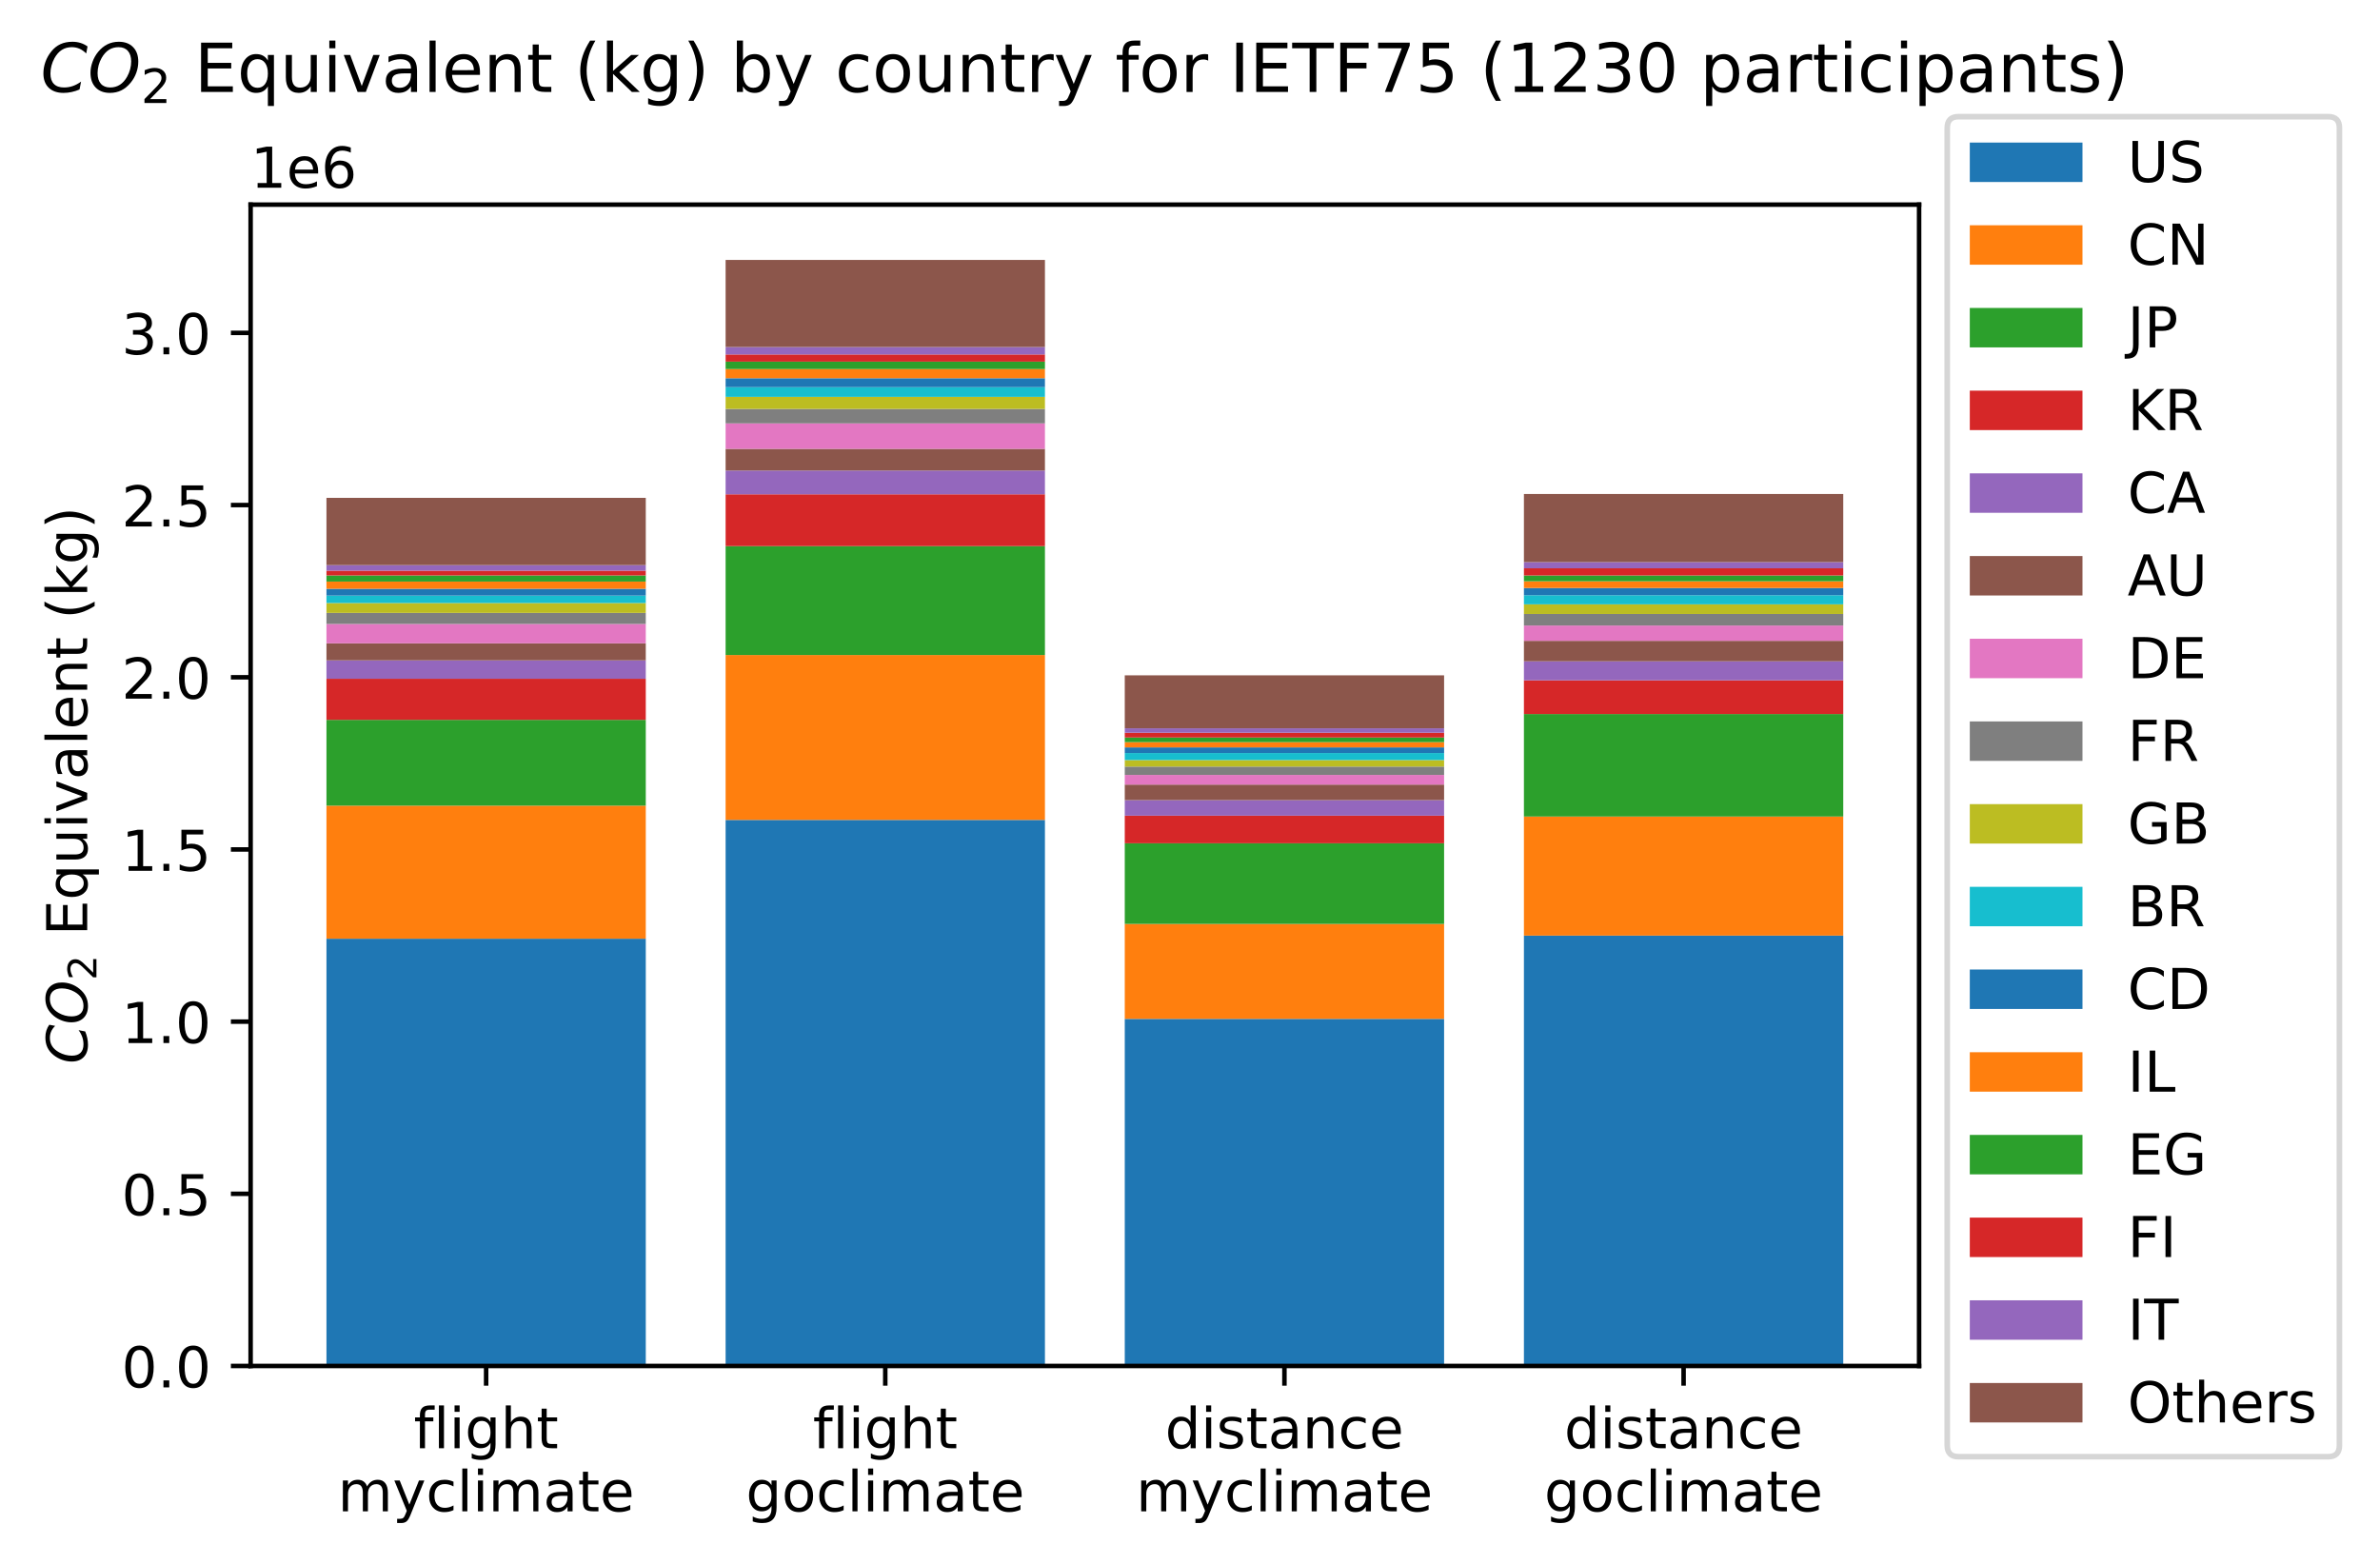 <?xml version="1.0" encoding="utf-8" standalone="no"?>
<!DOCTYPE svg PUBLIC "-//W3C//DTD SVG 1.1//EN"
  "http://www.w3.org/Graphics/SVG/1.1/DTD/svg11.dtd">
<!-- Created with matplotlib (https://matplotlib.org/) -->
<svg height="277.532pt" version="1.1" viewBox="0 0 422.403 277.532" width="422.403pt" xmlns="http://www.w3.org/2000/svg" xmlns:xlink="http://www.w3.org/1999/xlink">
 <defs>
  <style type="text/css">
*{stroke-linecap:butt;stroke-linejoin:round;}
  </style>
 </defs>
 <g id="figure_1">
  <g id="patch_1">
   <path d="M 0 277.532 
L 422.403 277.532 
L 422.403 0 
L 0 0 
z
" style="fill:#ffffff;"/>
  </g>
  <g id="axes_1">
   <g id="patch_2">
    <path d="M 44.48 242.456 
L 340.6 242.456 
L 340.6 36.32 
L 44.48 36.32 
z
" style="fill:#ffffff;"/>
   </g>
   <g id="patch_3">
    <path clip-path="url(#pd932a45e37)" d="M 57.94 242.456 
L 114.614 242.456 
L 114.614 166.613 
L 57.94 166.613 
z
" style="fill:#1f77b4;"/>
   </g>
   <g id="patch_4">
    <path clip-path="url(#pd932a45e37)" d="M 128.782 242.456 
L 185.456 242.456 
L 185.456 145.528 
L 128.782 145.528 
z
" style="fill:#1f77b4;"/>
   </g>
   <g id="patch_5">
    <path clip-path="url(#pd932a45e37)" d="M 199.624 242.456 
L 256.298 242.456 
L 256.298 180.844 
L 199.624 180.844 
z
" style="fill:#1f77b4;"/>
   </g>
   <g id="patch_6">
    <path clip-path="url(#pd932a45e37)" d="M 270.466 242.456 
L 327.14 242.456 
L 327.14 166.065 
L 270.466 166.065 
z
" style="fill:#1f77b4;"/>
   </g>
   <g id="patch_7">
    <path clip-path="url(#pd932a45e37)" d="M 57.94 166.613 
L 114.614 166.613 
L 114.614 143.002 
L 57.94 143.002 
z
" style="fill:#ff7f0e;"/>
   </g>
   <g id="patch_8">
    <path clip-path="url(#pd932a45e37)" d="M 128.782 145.528 
L 185.456 145.528 
L 185.456 116.262 
L 128.782 116.262 
z
" style="fill:#ff7f0e;"/>
   </g>
   <g id="patch_9">
    <path clip-path="url(#pd932a45e37)" d="M 199.624 180.844 
L 256.298 180.844 
L 256.298 163.994 
L 199.624 163.994 
z
" style="fill:#ff7f0e;"/>
   </g>
   <g id="patch_10">
    <path clip-path="url(#pd932a45e37)" d="M 270.466 166.065 
L 327.14 166.065 
L 327.14 144.929 
L 270.466 144.929 
z
" style="fill:#ff7f0e;"/>
   </g>
   <g id="patch_11">
    <path clip-path="url(#pd932a45e37)" d="M 57.94 143.002 
L 114.614 143.002 
L 114.614 127.769 
L 57.94 127.769 
z
" style="fill:#2ca02c;"/>
   </g>
   <g id="patch_12">
    <path clip-path="url(#pd932a45e37)" d="M 128.782 116.262 
L 185.456 116.262 
L 185.456 96.935 
L 128.782 96.935 
z
" style="fill:#2ca02c;"/>
   </g>
   <g id="patch_13">
    <path clip-path="url(#pd932a45e37)" d="M 199.624 163.994 
L 256.298 163.994 
L 256.298 149.678 
L 199.624 149.678 
z
" style="fill:#2ca02c;"/>
   </g>
   <g id="patch_14">
    <path clip-path="url(#pd932a45e37)" d="M 270.466 144.929 
L 327.14 144.929 
L 327.14 126.739 
L 270.466 126.739 
z
" style="fill:#2ca02c;"/>
   </g>
   <g id="patch_15">
    <path clip-path="url(#pd932a45e37)" d="M 57.94 127.769 
L 114.614 127.769 
L 114.614 120.478 
L 57.94 120.478 
z
" style="fill:#d62728;"/>
   </g>
   <g id="patch_16">
    <path clip-path="url(#pd932a45e37)" d="M 128.782 96.935 
L 185.456 96.935 
L 185.456 87.736 
L 128.782 87.736 
z
" style="fill:#d62728;"/>
   </g>
   <g id="patch_17">
    <path clip-path="url(#pd932a45e37)" d="M 199.624 149.678 
L 256.298 149.678 
L 256.298 144.776 
L 199.624 144.776 
z
" style="fill:#d62728;"/>
   </g>
   <g id="patch_18">
    <path clip-path="url(#pd932a45e37)" d="M 270.466 126.739 
L 327.14 126.739 
L 327.14 120.748 
L 270.466 120.748 
z
" style="fill:#d62728;"/>
   </g>
   <g id="patch_19">
    <path clip-path="url(#pd932a45e37)" d="M 57.94 120.478 
L 114.614 120.478 
L 114.614 117.209 
L 57.94 117.209 
z
" style="fill:#9467bd;"/>
   </g>
   <g id="patch_20">
    <path clip-path="url(#pd932a45e37)" d="M 128.782 87.736 
L 185.456 87.736 
L 185.456 83.519 
L 128.782 83.519 
z
" style="fill:#9467bd;"/>
   </g>
   <g id="patch_21">
    <path clip-path="url(#pd932a45e37)" d="M 199.624 144.776 
L 256.298 144.776 
L 256.298 142.02 
L 199.624 142.02 
z
" style="fill:#9467bd;"/>
   </g>
   <g id="patch_22">
    <path clip-path="url(#pd932a45e37)" d="M 270.466 120.748 
L 327.14 120.748 
L 327.14 117.375 
L 270.466 117.375 
z
" style="fill:#9467bd;"/>
   </g>
   <g id="patch_23">
    <path clip-path="url(#pd932a45e37)" d="M 57.94 117.209 
L 114.614 117.209 
L 114.614 114.185 
L 57.94 114.185 
z
" style="fill:#8c564b;"/>
   </g>
   <g id="patch_24">
    <path clip-path="url(#pd932a45e37)" d="M 128.782 83.519 
L 185.456 83.519 
L 185.456 79.668 
L 128.782 79.668 
z
" style="fill:#8c564b;"/>
   </g>
   <g id="patch_25">
    <path clip-path="url(#pd932a45e37)" d="M 199.624 142.02 
L 256.298 142.02 
L 256.298 139.263 
L 199.624 139.263 
z
" style="fill:#8c564b;"/>
   </g>
   <g id="patch_26">
    <path clip-path="url(#pd932a45e37)" d="M 270.466 117.375 
L 327.14 117.375 
L 327.14 113.744 
L 270.466 113.744 
z
" style="fill:#8c564b;"/>
   </g>
   <g id="patch_27">
    <path clip-path="url(#pd932a45e37)" d="M 57.94 114.185 
L 114.614 114.185 
L 114.614 110.75 
L 57.94 110.75 
z
" style="fill:#e377c2;"/>
   </g>
   <g id="patch_28">
    <path clip-path="url(#pd932a45e37)" d="M 128.782 79.668 
L 185.456 79.668 
L 185.456 75.145 
L 128.782 75.145 
z
" style="fill:#e377c2;"/>
   </g>
   <g id="patch_29">
    <path clip-path="url(#pd932a45e37)" d="M 199.624 139.263 
L 256.298 139.263 
L 256.298 137.546 
L 199.624 137.546 
z
" style="fill:#e377c2;"/>
   </g>
   <g id="patch_30">
    <path clip-path="url(#pd932a45e37)" d="M 270.466 113.744 
L 327.14 113.744 
L 327.14 111.03 
L 270.466 111.03 
z
" style="fill:#e377c2;"/>
   </g>
   <g id="patch_31">
    <path clip-path="url(#pd932a45e37)" d="M 57.94 110.75 
L 114.614 110.75 
L 114.614 108.786 
L 57.94 108.786 
z
" style="fill:#7f7f7f;"/>
   </g>
   <g id="patch_32">
    <path clip-path="url(#pd932a45e37)" d="M 128.782 75.145 
L 185.456 75.145 
L 185.456 72.578 
L 128.782 72.578 
z
" style="fill:#7f7f7f;"/>
   </g>
   <g id="patch_33">
    <path clip-path="url(#pd932a45e37)" d="M 199.624 137.546 
L 256.298 137.546 
L 256.298 136.065 
L 199.624 136.065 
z
" style="fill:#7f7f7f;"/>
   </g>
   <g id="patch_34">
    <path clip-path="url(#pd932a45e37)" d="M 270.466 111.03 
L 327.14 111.03 
L 327.14 108.976 
L 270.466 108.976 
z
" style="fill:#7f7f7f;"/>
   </g>
   <g id="patch_35">
    <path clip-path="url(#pd932a45e37)" d="M 57.94 108.786 
L 114.614 108.786 
L 114.614 107.034 
L 57.94 107.034 
z
" style="fill:#bcbd22;"/>
   </g>
   <g id="patch_36">
    <path clip-path="url(#pd932a45e37)" d="M 128.782 72.578 
L 185.456 72.578 
L 185.456 70.438 
L 128.782 70.438 
z
" style="fill:#bcbd22;"/>
   </g>
   <g id="patch_37">
    <path clip-path="url(#pd932a45e37)" d="M 199.624 136.065 
L 256.298 136.065 
L 256.298 134.907 
L 199.624 134.907 
z
" style="fill:#bcbd22;"/>
   </g>
   <g id="patch_38">
    <path clip-path="url(#pd932a45e37)" d="M 270.466 108.976 
L 327.14 108.976 
L 327.14 107.265 
L 270.466 107.265 
z
" style="fill:#bcbd22;"/>
   </g>
   <g id="patch_39">
    <path clip-path="url(#pd932a45e37)" d="M 57.94 107.034 
L 114.614 107.034 
L 114.614 105.71 
L 57.94 105.71 
z
" style="fill:#17becf;"/>
   </g>
   <g id="patch_40">
    <path clip-path="url(#pd932a45e37)" d="M 128.782 70.438 
L 185.456 70.438 
L 185.456 68.715 
L 128.782 68.715 
z
" style="fill:#17becf;"/>
   </g>
   <g id="patch_41">
    <path clip-path="url(#pd932a45e37)" d="M 199.624 134.907 
L 256.298 134.907 
L 256.298 133.661 
L 199.624 133.661 
z
" style="fill:#17becf;"/>
   </g>
   <g id="patch_42">
    <path clip-path="url(#pd932a45e37)" d="M 270.466 107.265 
L 327.14 107.265 
L 327.14 105.651 
L 270.466 105.651 
z
" style="fill:#17becf;"/>
   </g>
   <g id="patch_43">
    <path clip-path="url(#pd932a45e37)" d="M 57.94 105.71 
L 114.614 105.71 
L 114.614 104.507 
L 57.94 104.507 
z
" style="fill:#1f77b4;"/>
   </g>
   <g id="patch_44">
    <path clip-path="url(#pd932a45e37)" d="M 128.782 68.715 
L 185.456 68.715 
L 185.456 67.132 
L 128.782 67.132 
z
" style="fill:#1f77b4;"/>
   </g>
   <g id="patch_45">
    <path clip-path="url(#pd932a45e37)" d="M 199.624 133.661 
L 256.298 133.661 
L 256.298 132.659 
L 199.624 132.659 
z
" style="fill:#1f77b4;"/>
   </g>
   <g id="patch_46">
    <path clip-path="url(#pd932a45e37)" d="M 270.466 105.651 
L 327.14 105.651 
L 327.14 104.368 
L 270.466 104.368 
z
" style="fill:#1f77b4;"/>
   </g>
   <g id="patch_47">
    <path clip-path="url(#pd932a45e37)" d="M 57.94 104.507 
L 114.614 104.507 
L 114.614 103.222 
L 57.94 103.222 
z
" style="fill:#ff7f0e;"/>
   </g>
   <g id="patch_48">
    <path clip-path="url(#pd932a45e37)" d="M 128.782 67.132 
L 185.456 67.132 
L 185.456 65.506 
L 128.782 65.506 
z
" style="fill:#ff7f0e;"/>
   </g>
   <g id="patch_49">
    <path clip-path="url(#pd932a45e37)" d="M 199.624 132.659 
L 256.298 132.659 
L 256.298 131.726 
L 199.624 131.726 
z
" style="fill:#ff7f0e;"/>
   </g>
   <g id="patch_50">
    <path clip-path="url(#pd932a45e37)" d="M 270.466 104.368 
L 327.14 104.368 
L 327.14 103.17 
L 270.466 103.17 
z
" style="fill:#ff7f0e;"/>
   </g>
   <g id="patch_51">
    <path clip-path="url(#pd932a45e37)" d="M 57.94 103.222 
L 114.614 103.222 
L 114.614 102.14 
L 57.94 102.14 
z
" style="fill:#2ca02c;"/>
   </g>
   <g id="patch_52">
    <path clip-path="url(#pd932a45e37)" d="M 128.782 65.506 
L 185.456 65.506 
L 185.456 64.186 
L 128.782 64.186 
z
" style="fill:#2ca02c;"/>
   </g>
   <g id="patch_53">
    <path clip-path="url(#pd932a45e37)" d="M 199.624 131.726 
L 256.298 131.726 
L 256.298 130.904 
L 199.624 130.904 
z
" style="fill:#2ca02c;"/>
   </g>
   <g id="patch_54">
    <path clip-path="url(#pd932a45e37)" d="M 270.466 103.17 
L 327.14 103.17 
L 327.14 102.143 
L 270.466 102.143 
z
" style="fill:#2ca02c;"/>
   </g>
   <g id="patch_55">
    <path clip-path="url(#pd932a45e37)" d="M 57.94 102.14 
L 114.614 102.14 
L 114.614 101.292 
L 57.94 101.292 
z
" style="fill:#d62728;"/>
   </g>
   <g id="patch_56">
    <path clip-path="url(#pd932a45e37)" d="M 128.782 64.186 
L 185.456 64.186 
L 185.456 62.914 
L 128.782 62.914 
z
" style="fill:#d62728;"/>
   </g>
   <g id="patch_57">
    <path clip-path="url(#pd932a45e37)" d="M 199.624 130.904 
L 256.298 130.904 
L 256.298 130.054 
L 199.624 130.054 
z
" style="fill:#d62728;"/>
   </g>
   <g id="patch_58">
    <path clip-path="url(#pd932a45e37)" d="M 270.466 102.143 
L 327.14 102.143 
L 327.14 100.871 
L 270.466 100.871 
z
" style="fill:#d62728;"/>
   </g>
   <g id="patch_59">
    <path clip-path="url(#pd932a45e37)" d="M 57.94 101.292 
L 114.614 101.292 
L 114.614 100.302 
L 57.94 100.302 
z
" style="fill:#9467bd;"/>
   </g>
   <g id="patch_60">
    <path clip-path="url(#pd932a45e37)" d="M 128.782 62.914 
L 185.456 62.914 
L 185.456 61.594 
L 128.782 61.594 
z
" style="fill:#9467bd;"/>
   </g>
   <g id="patch_61">
    <path clip-path="url(#pd932a45e37)" d="M 199.624 130.054 
L 256.298 130.054 
L 256.298 129.267 
L 199.624 129.267 
z
" style="fill:#9467bd;"/>
   </g>
   <g id="patch_62">
    <path clip-path="url(#pd932a45e37)" d="M 270.466 100.871 
L 327.14 100.871 
L 327.14 99.771 
L 270.466 99.771 
z
" style="fill:#9467bd;"/>
   </g>
   <g id="patch_63">
    <path clip-path="url(#pd932a45e37)" d="M 57.94 100.302 
L 114.614 100.302 
L 114.614 88.368 
L 57.94 88.368 
z
" style="fill:#8c564b;"/>
   </g>
   <g id="patch_64">
    <path clip-path="url(#pd932a45e37)" d="M 128.782 61.594 
L 185.456 61.594 
L 185.456 46.136 
L 128.782 46.136 
z
" style="fill:#8c564b;"/>
   </g>
   <g id="patch_65">
    <path clip-path="url(#pd932a45e37)" d="M 199.624 129.267 
L 256.298 129.267 
L 256.298 119.869 
L 199.624 119.869 
z
" style="fill:#8c564b;"/>
   </g>
   <g id="patch_66">
    <path clip-path="url(#pd932a45e37)" d="M 270.466 99.771 
L 327.14 99.771 
L 327.14 87.681 
L 270.466 87.681 
z
" style="fill:#8c564b;"/>
   </g>
   <g id="matplotlib.axis_1">
    <g id="xtick_1">
     <g id="line2d_1">
      <defs>
       <path d="M 0 0 
L 0 3.5 
" id="m29175356f5" style="stroke:#000000;stroke-width:0.8;"/>
      </defs>
      <g>
       <use style="stroke:#000000;stroke-width:0.8;" x="86.277" xlink:href="#m29175356f5" y="242.456"/>
      </g>
     </g>
     <g id="text_1">
      <!-- flight -->
      <defs>
       <path d="M 37.109 75.984 
L 37.109 68.5 
L 28.516 68.5 
Q 23.688 68.5 21.797 66.547 
Q 19.922 64.594 19.922 59.516 
L 19.922 54.688 
L 34.719 54.688 
L 34.719 47.703 
L 19.922 47.703 
L 19.922 0 
L 10.891 0 
L 10.891 47.703 
L 2.297 47.703 
L 2.297 54.688 
L 10.891 54.688 
L 10.891 58.5 
Q 10.891 67.625 15.141 71.797 
Q 19.391 75.984 28.609 75.984 
z
" id="DejaVuSans-102"/>
       <path d="M 9.422 75.984 
L 18.406 75.984 
L 18.406 0 
L 9.422 0 
z
" id="DejaVuSans-108"/>
       <path d="M 9.422 54.688 
L 18.406 54.688 
L 18.406 0 
L 9.422 0 
z
M 9.422 75.984 
L 18.406 75.984 
L 18.406 64.594 
L 9.422 64.594 
z
" id="DejaVuSans-105"/>
       <path d="M 45.406 27.984 
Q 45.406 37.75 41.375 43.109 
Q 37.359 48.484 30.078 48.484 
Q 22.859 48.484 18.828 43.109 
Q 14.797 37.75 14.797 27.984 
Q 14.797 18.266 18.828 12.891 
Q 22.859 7.516 30.078 7.516 
Q 37.359 7.516 41.375 12.891 
Q 45.406 18.266 45.406 27.984 
z
M 54.391 6.781 
Q 54.391 -7.172 48.188 -13.984 
Q 42 -20.797 29.203 -20.797 
Q 24.469 -20.797 20.266 -20.094 
Q 16.062 -19.391 12.109 -17.922 
L 12.109 -9.188 
Q 16.062 -11.328 19.922 -12.344 
Q 23.781 -13.375 27.781 -13.375 
Q 36.625 -13.375 41.016 -8.766 
Q 45.406 -4.156 45.406 5.172 
L 45.406 9.625 
Q 42.625 4.781 38.281 2.391 
Q 33.938 0 27.875 0 
Q 17.828 0 11.672 7.656 
Q 5.516 15.328 5.516 27.984 
Q 5.516 40.672 11.672 48.328 
Q 17.828 56 27.875 56 
Q 33.938 56 38.281 53.609 
Q 42.625 51.219 45.406 46.391 
L 45.406 54.688 
L 54.391 54.688 
z
" id="DejaVuSans-103"/>
       <path d="M 54.891 33.016 
L 54.891 0 
L 45.906 0 
L 45.906 32.719 
Q 45.906 40.484 42.875 44.328 
Q 39.844 48.188 33.797 48.188 
Q 26.516 48.188 22.312 43.547 
Q 18.109 38.922 18.109 30.906 
L 18.109 0 
L 9.078 0 
L 9.078 75.984 
L 18.109 75.984 
L 18.109 46.188 
Q 21.344 51.125 25.703 53.562 
Q 30.078 56 35.797 56 
Q 45.219 56 50.047 50.172 
Q 54.891 44.344 54.891 33.016 
z
" id="DejaVuSans-104"/>
       <path d="M 18.312 70.219 
L 18.312 54.688 
L 36.812 54.688 
L 36.812 47.703 
L 18.312 47.703 
L 18.312 18.016 
Q 18.312 11.328 20.141 9.422 
Q 21.969 7.516 27.594 7.516 
L 36.812 7.516 
L 36.812 0 
L 27.594 0 
Q 17.188 0 13.234 3.875 
Q 9.281 7.766 9.281 18.016 
L 9.281 47.703 
L 2.688 47.703 
L 2.688 54.688 
L 9.281 54.688 
L 9.281 70.219 
z
" id="DejaVuSans-116"/>
      </defs>
      <g transform="translate(73.435 257.054)scale(0.1 -0.1)">
       <use xlink:href="#DejaVuSans-102"/>
       <use x="35.205" xlink:href="#DejaVuSans-108"/>
       <use x="62.988" xlink:href="#DejaVuSans-105"/>
       <use x="90.771" xlink:href="#DejaVuSans-103"/>
       <use x="154.248" xlink:href="#DejaVuSans-104"/>
       <use x="217.627" xlink:href="#DejaVuSans-116"/>
      </g>
      <!-- myclimate -->
      <defs>
       <path d="M 52 44.188 
Q 55.375 50.25 60.062 53.125 
Q 64.75 56 71.094 56 
Q 79.641 56 84.281 50.016 
Q 88.922 44.047 88.922 33.016 
L 88.922 0 
L 79.891 0 
L 79.891 32.719 
Q 79.891 40.578 77.094 44.375 
Q 74.312 48.188 68.609 48.188 
Q 61.625 48.188 57.562 43.547 
Q 53.516 38.922 53.516 30.906 
L 53.516 0 
L 44.484 0 
L 44.484 32.719 
Q 44.484 40.625 41.703 44.406 
Q 38.922 48.188 33.109 48.188 
Q 26.219 48.188 22.156 43.531 
Q 18.109 38.875 18.109 30.906 
L 18.109 0 
L 9.078 0 
L 9.078 54.688 
L 18.109 54.688 
L 18.109 46.188 
Q 21.188 51.219 25.484 53.609 
Q 29.781 56 35.688 56 
Q 41.656 56 45.828 52.969 
Q 50 49.953 52 44.188 
z
" id="DejaVuSans-109"/>
       <path d="M 32.172 -5.078 
Q 28.375 -14.844 24.75 -17.812 
Q 21.141 -20.797 15.094 -20.797 
L 7.906 -20.797 
L 7.906 -13.281 
L 13.188 -13.281 
Q 16.891 -13.281 18.938 -11.516 
Q 21 -9.766 23.484 -3.219 
L 25.094 0.875 
L 2.984 54.688 
L 12.5 54.688 
L 29.594 11.922 
L 46.688 54.688 
L 56.203 54.688 
z
" id="DejaVuSans-121"/>
       <path d="M 48.781 52.594 
L 48.781 44.188 
Q 44.969 46.297 41.141 47.344 
Q 37.312 48.391 33.406 48.391 
Q 24.656 48.391 19.812 42.844 
Q 14.984 37.312 14.984 27.297 
Q 14.984 17.281 19.812 11.734 
Q 24.656 6.203 33.406 6.203 
Q 37.312 6.203 41.141 7.25 
Q 44.969 8.297 48.781 10.406 
L 48.781 2.094 
Q 45.016 0.344 40.984 -0.531 
Q 36.969 -1.422 32.422 -1.422 
Q 20.062 -1.422 12.781 6.344 
Q 5.516 14.109 5.516 27.297 
Q 5.516 40.672 12.859 48.328 
Q 20.219 56 33.016 56 
Q 37.156 56 41.109 55.141 
Q 45.062 54.297 48.781 52.594 
z
" id="DejaVuSans-99"/>
       <path d="M 34.281 27.484 
Q 23.391 27.484 19.188 25 
Q 14.984 22.516 14.984 16.5 
Q 14.984 11.719 18.141 8.906 
Q 21.297 6.109 26.703 6.109 
Q 34.188 6.109 38.703 11.406 
Q 43.219 16.703 43.219 25.484 
L 43.219 27.484 
z
M 52.203 31.203 
L 52.203 0 
L 43.219 0 
L 43.219 8.297 
Q 40.141 3.328 35.547 0.953 
Q 30.953 -1.422 24.312 -1.422 
Q 15.922 -1.422 10.953 3.297 
Q 6 8.016 6 15.922 
Q 6 25.141 12.172 29.828 
Q 18.359 34.516 30.609 34.516 
L 43.219 34.516 
L 43.219 35.406 
Q 43.219 41.609 39.141 45 
Q 35.062 48.391 27.688 48.391 
Q 23 48.391 18.547 47.266 
Q 14.109 46.141 10.016 43.891 
L 10.016 52.203 
Q 14.938 54.109 19.578 55.047 
Q 24.219 56 28.609 56 
Q 40.484 56 46.344 49.844 
Q 52.203 43.703 52.203 31.203 
z
" id="DejaVuSans-97"/>
       <path d="M 56.203 29.594 
L 56.203 25.203 
L 14.891 25.203 
Q 15.484 15.922 20.484 11.062 
Q 25.484 6.203 34.422 6.203 
Q 39.594 6.203 44.453 7.469 
Q 49.312 8.734 54.109 11.281 
L 54.109 2.781 
Q 49.266 0.734 44.188 -0.344 
Q 39.109 -1.422 33.891 -1.422 
Q 20.797 -1.422 13.156 6.188 
Q 5.516 13.812 5.516 26.812 
Q 5.516 40.234 12.766 48.109 
Q 20.016 56 32.328 56 
Q 43.359 56 49.781 48.891 
Q 56.203 41.797 56.203 29.594 
z
M 47.219 32.234 
Q 47.125 39.594 43.094 43.984 
Q 39.062 48.391 32.422 48.391 
Q 24.906 48.391 20.391 44.141 
Q 15.875 39.891 15.188 32.172 
z
" id="DejaVuSans-101"/>
      </defs>
      <g transform="translate(59.949 268.252)scale(0.1 -0.1)">
       <use xlink:href="#DejaVuSans-109"/>
       <use x="97.412" xlink:href="#DejaVuSans-121"/>
       <use x="156.592" xlink:href="#DejaVuSans-99"/>
       <use x="211.572" xlink:href="#DejaVuSans-108"/>
       <use x="239.355" xlink:href="#DejaVuSans-105"/>
       <use x="267.139" xlink:href="#DejaVuSans-109"/>
       <use x="364.551" xlink:href="#DejaVuSans-97"/>
       <use x="425.83" xlink:href="#DejaVuSans-116"/>
       <use x="465.039" xlink:href="#DejaVuSans-101"/>
      </g>
     </g>
    </g>
    <g id="xtick_2">
     <g id="line2d_2">
      <g>
       <use style="stroke:#000000;stroke-width:0.8;" x="157.119" xlink:href="#m29175356f5" y="242.456"/>
      </g>
     </g>
     <g id="text_2">
      <!-- flight -->
      <g transform="translate(144.278 257.054)scale(0.1 -0.1)">
       <use xlink:href="#DejaVuSans-102"/>
       <use x="35.205" xlink:href="#DejaVuSans-108"/>
       <use x="62.988" xlink:href="#DejaVuSans-105"/>
       <use x="90.771" xlink:href="#DejaVuSans-103"/>
       <use x="154.248" xlink:href="#DejaVuSans-104"/>
       <use x="217.627" xlink:href="#DejaVuSans-116"/>
      </g>
      <!-- goclimate -->
      <defs>
       <path d="M 30.609 48.391 
Q 23.391 48.391 19.188 42.75 
Q 14.984 37.109 14.984 27.297 
Q 14.984 17.484 19.156 11.844 
Q 23.344 6.203 30.609 6.203 
Q 37.797 6.203 41.984 11.859 
Q 46.188 17.531 46.188 27.297 
Q 46.188 37.016 41.984 42.703 
Q 37.797 48.391 30.609 48.391 
z
M 30.609 56 
Q 42.328 56 49.016 48.375 
Q 55.719 40.766 55.719 27.297 
Q 55.719 13.875 49.016 6.219 
Q 42.328 -1.422 30.609 -1.422 
Q 18.844 -1.422 12.172 6.219 
Q 5.516 13.875 5.516 27.297 
Q 5.516 40.766 12.172 48.375 
Q 18.844 56 30.609 56 
z
" id="DejaVuSans-111"/>
      </defs>
      <g transform="translate(132.387 268.252)scale(0.1 -0.1)">
       <use xlink:href="#DejaVuSans-103"/>
       <use x="63.477" xlink:href="#DejaVuSans-111"/>
       <use x="124.658" xlink:href="#DejaVuSans-99"/>
       <use x="179.639" xlink:href="#DejaVuSans-108"/>
       <use x="207.422" xlink:href="#DejaVuSans-105"/>
       <use x="235.205" xlink:href="#DejaVuSans-109"/>
       <use x="332.617" xlink:href="#DejaVuSans-97"/>
       <use x="393.896" xlink:href="#DejaVuSans-116"/>
       <use x="433.105" xlink:href="#DejaVuSans-101"/>
      </g>
     </g>
    </g>
    <g id="xtick_3">
     <g id="line2d_3">
      <g>
       <use style="stroke:#000000;stroke-width:0.8;" x="227.961" xlink:href="#m29175356f5" y="242.456"/>
      </g>
     </g>
     <g id="text_3">
      <!-- distance -->
      <defs>
       <path d="M 45.406 46.391 
L 45.406 75.984 
L 54.391 75.984 
L 54.391 0 
L 45.406 0 
L 45.406 8.203 
Q 42.578 3.328 38.25 0.953 
Q 33.938 -1.422 27.875 -1.422 
Q 17.969 -1.422 11.734 6.484 
Q 5.516 14.406 5.516 27.297 
Q 5.516 40.188 11.734 48.094 
Q 17.969 56 27.875 56 
Q 33.938 56 38.25 53.625 
Q 42.578 51.266 45.406 46.391 
z
M 14.797 27.297 
Q 14.797 17.391 18.875 11.75 
Q 22.953 6.109 30.078 6.109 
Q 37.203 6.109 41.297 11.75 
Q 45.406 17.391 45.406 27.297 
Q 45.406 37.203 41.297 42.844 
Q 37.203 48.484 30.078 48.484 
Q 22.953 48.484 18.875 42.844 
Q 14.797 37.203 14.797 27.297 
z
" id="DejaVuSans-100"/>
       <path d="M 44.281 53.078 
L 44.281 44.578 
Q 40.484 46.531 36.375 47.5 
Q 32.281 48.484 27.875 48.484 
Q 21.188 48.484 17.844 46.438 
Q 14.5 44.391 14.5 40.281 
Q 14.5 37.156 16.891 35.375 
Q 19.281 33.594 26.516 31.984 
L 29.594 31.297 
Q 39.156 29.25 43.188 25.516 
Q 47.219 21.781 47.219 15.094 
Q 47.219 7.469 41.188 3.016 
Q 35.156 -1.422 24.609 -1.422 
Q 20.219 -1.422 15.453 -0.562 
Q 10.688 0.297 5.422 2 
L 5.422 11.281 
Q 10.406 8.688 15.234 7.391 
Q 20.062 6.109 24.812 6.109 
Q 31.156 6.109 34.562 8.281 
Q 37.984 10.453 37.984 14.406 
Q 37.984 18.062 35.516 20.016 
Q 33.062 21.969 24.703 23.781 
L 21.578 24.516 
Q 13.234 26.266 9.516 29.906 
Q 5.812 33.547 5.812 39.891 
Q 5.812 47.609 11.281 51.797 
Q 16.75 56 26.812 56 
Q 31.781 56 36.172 55.266 
Q 40.578 54.547 44.281 53.078 
z
" id="DejaVuSans-115"/>
       <path d="M 54.891 33.016 
L 54.891 0 
L 45.906 0 
L 45.906 32.719 
Q 45.906 40.484 42.875 44.328 
Q 39.844 48.188 33.797 48.188 
Q 26.516 48.188 22.312 43.547 
Q 18.109 38.922 18.109 30.906 
L 18.109 0 
L 9.078 0 
L 9.078 54.688 
L 18.109 54.688 
L 18.109 46.188 
Q 21.344 51.125 25.703 53.562 
Q 30.078 56 35.797 56 
Q 45.219 56 50.047 50.172 
Q 54.891 44.344 54.891 33.016 
z
" id="DejaVuSans-110"/>
      </defs>
      <g transform="translate(206.774 257.054)scale(0.1 -0.1)">
       <use xlink:href="#DejaVuSans-100"/>
       <use x="63.477" xlink:href="#DejaVuSans-105"/>
       <use x="91.26" xlink:href="#DejaVuSans-115"/>
       <use x="143.359" xlink:href="#DejaVuSans-116"/>
       <use x="182.568" xlink:href="#DejaVuSans-97"/>
       <use x="243.848" xlink:href="#DejaVuSans-110"/>
       <use x="307.227" xlink:href="#DejaVuSans-99"/>
       <use x="362.207" xlink:href="#DejaVuSans-101"/>
      </g>
      <!-- myclimate -->
      <g transform="translate(201.633 268.252)scale(0.1 -0.1)">
       <use xlink:href="#DejaVuSans-109"/>
       <use x="97.412" xlink:href="#DejaVuSans-121"/>
       <use x="156.592" xlink:href="#DejaVuSans-99"/>
       <use x="211.572" xlink:href="#DejaVuSans-108"/>
       <use x="239.355" xlink:href="#DejaVuSans-105"/>
       <use x="267.139" xlink:href="#DejaVuSans-109"/>
       <use x="364.551" xlink:href="#DejaVuSans-97"/>
       <use x="425.83" xlink:href="#DejaVuSans-116"/>
       <use x="465.039" xlink:href="#DejaVuSans-101"/>
      </g>
     </g>
    </g>
    <g id="xtick_4">
     <g id="line2d_4">
      <g>
       <use style="stroke:#000000;stroke-width:0.8;" x="298.803" xlink:href="#m29175356f5" y="242.456"/>
      </g>
     </g>
     <g id="text_4">
      <!-- distance -->
      <g transform="translate(277.616 257.054)scale(0.1 -0.1)">
       <use xlink:href="#DejaVuSans-100"/>
       <use x="63.477" xlink:href="#DejaVuSans-105"/>
       <use x="91.26" xlink:href="#DejaVuSans-115"/>
       <use x="143.359" xlink:href="#DejaVuSans-116"/>
       <use x="182.568" xlink:href="#DejaVuSans-97"/>
       <use x="243.848" xlink:href="#DejaVuSans-110"/>
       <use x="307.227" xlink:href="#DejaVuSans-99"/>
       <use x="362.207" xlink:href="#DejaVuSans-101"/>
      </g>
      <!-- goclimate -->
      <g transform="translate(274.071 268.252)scale(0.1 -0.1)">
       <use xlink:href="#DejaVuSans-103"/>
       <use x="63.477" xlink:href="#DejaVuSans-111"/>
       <use x="124.658" xlink:href="#DejaVuSans-99"/>
       <use x="179.639" xlink:href="#DejaVuSans-108"/>
       <use x="207.422" xlink:href="#DejaVuSans-105"/>
       <use x="235.205" xlink:href="#DejaVuSans-109"/>
       <use x="332.617" xlink:href="#DejaVuSans-97"/>
       <use x="393.896" xlink:href="#DejaVuSans-116"/>
       <use x="433.105" xlink:href="#DejaVuSans-101"/>
      </g>
     </g>
    </g>
   </g>
   <g id="matplotlib.axis_2">
    <g id="ytick_1">
     <g id="line2d_5">
      <defs>
       <path d="M 0 0 
L -3.5 0 
" id="m423a99db13" style="stroke:#000000;stroke-width:0.8;"/>
      </defs>
      <g>
       <use style="stroke:#000000;stroke-width:0.8;" x="44.48" xlink:href="#m423a99db13" y="242.456"/>
      </g>
     </g>
     <g id="text_5">
      <!-- 0.0 -->
      <defs>
       <path d="M 31.781 66.406 
Q 24.172 66.406 20.328 58.906 
Q 16.5 51.422 16.5 36.375 
Q 16.5 21.391 20.328 13.891 
Q 24.172 6.391 31.781 6.391 
Q 39.453 6.391 43.281 13.891 
Q 47.125 21.391 47.125 36.375 
Q 47.125 51.422 43.281 58.906 
Q 39.453 66.406 31.781 66.406 
z
M 31.781 74.219 
Q 44.047 74.219 50.516 64.516 
Q 56.984 54.828 56.984 36.375 
Q 56.984 17.969 50.516 8.266 
Q 44.047 -1.422 31.781 -1.422 
Q 19.531 -1.422 13.062 8.266 
Q 6.594 17.969 6.594 36.375 
Q 6.594 54.828 13.062 64.516 
Q 19.531 74.219 31.781 74.219 
z
" id="DejaVuSans-48"/>
       <path d="M 10.688 12.406 
L 21 12.406 
L 21 0 
L 10.688 0 
z
" id="DejaVuSans-46"/>
      </defs>
      <g transform="translate(21.577 246.255)scale(0.1 -0.1)">
       <use xlink:href="#DejaVuSans-48"/>
       <use x="63.623" xlink:href="#DejaVuSans-46"/>
       <use x="95.41" xlink:href="#DejaVuSans-48"/>
      </g>
     </g>
    </g>
    <g id="ytick_2">
     <g id="line2d_6">
      <g>
       <use style="stroke:#000000;stroke-width:0.8;" x="44.48" xlink:href="#m423a99db13" y="211.895"/>
      </g>
     </g>
     <g id="text_6">
      <!-- 0.5 -->
      <defs>
       <path d="M 10.797 72.906 
L 49.516 72.906 
L 49.516 64.594 
L 19.828 64.594 
L 19.828 46.734 
Q 21.969 47.469 24.109 47.828 
Q 26.266 48.188 28.422 48.188 
Q 40.625 48.188 47.75 41.5 
Q 54.891 34.812 54.891 23.391 
Q 54.891 11.625 47.562 5.094 
Q 40.234 -1.422 26.906 -1.422 
Q 22.312 -1.422 17.547 -0.641 
Q 12.797 0.141 7.719 1.703 
L 7.719 11.625 
Q 12.109 9.234 16.797 8.062 
Q 21.484 6.891 26.703 6.891 
Q 35.156 6.891 40.078 11.328 
Q 45.016 15.766 45.016 23.391 
Q 45.016 31 40.078 35.438 
Q 35.156 39.891 26.703 39.891 
Q 22.75 39.891 18.812 39.016 
Q 14.891 38.141 10.797 36.281 
z
" id="DejaVuSans-53"/>
      </defs>
      <g transform="translate(21.577 215.694)scale(0.1 -0.1)">
       <use xlink:href="#DejaVuSans-48"/>
       <use x="63.623" xlink:href="#DejaVuSans-46"/>
       <use x="95.41" xlink:href="#DejaVuSans-53"/>
      </g>
     </g>
    </g>
    <g id="ytick_3">
     <g id="line2d_7">
      <g>
       <use style="stroke:#000000;stroke-width:0.8;" x="44.48" xlink:href="#m423a99db13" y="181.333"/>
      </g>
     </g>
     <g id="text_7">
      <!-- 1.0 -->
      <defs>
       <path d="M 12.406 8.297 
L 28.516 8.297 
L 28.516 63.922 
L 10.984 60.406 
L 10.984 69.391 
L 28.422 72.906 
L 38.281 72.906 
L 38.281 8.297 
L 54.391 8.297 
L 54.391 0 
L 12.406 0 
z
" id="DejaVuSans-49"/>
      </defs>
      <g transform="translate(21.577 185.133)scale(0.1 -0.1)">
       <use xlink:href="#DejaVuSans-49"/>
       <use x="63.623" xlink:href="#DejaVuSans-46"/>
       <use x="95.41" xlink:href="#DejaVuSans-48"/>
      </g>
     </g>
    </g>
    <g id="ytick_4">
     <g id="line2d_8">
      <g>
       <use style="stroke:#000000;stroke-width:0.8;" x="44.48" xlink:href="#m423a99db13" y="150.772"/>
      </g>
     </g>
     <g id="text_8">
      <!-- 1.5 -->
      <g transform="translate(21.577 154.571)scale(0.1 -0.1)">
       <use xlink:href="#DejaVuSans-49"/>
       <use x="63.623" xlink:href="#DejaVuSans-46"/>
       <use x="95.41" xlink:href="#DejaVuSans-53"/>
      </g>
     </g>
    </g>
    <g id="ytick_5">
     <g id="line2d_9">
      <g>
       <use style="stroke:#000000;stroke-width:0.8;" x="44.48" xlink:href="#m423a99db13" y="120.211"/>
      </g>
     </g>
     <g id="text_9">
      <!-- 2.0 -->
      <defs>
       <path d="M 19.188 8.297 
L 53.609 8.297 
L 53.609 0 
L 7.328 0 
L 7.328 8.297 
Q 12.938 14.109 22.625 23.891 
Q 32.328 33.688 34.812 36.531 
Q 39.547 41.844 41.422 45.531 
Q 43.312 49.219 43.312 52.781 
Q 43.312 58.594 39.234 62.25 
Q 35.156 65.922 28.609 65.922 
Q 23.969 65.922 18.812 64.312 
Q 13.672 62.703 7.812 59.422 
L 7.812 69.391 
Q 13.766 71.781 18.938 73 
Q 24.125 74.219 28.422 74.219 
Q 39.75 74.219 46.484 68.547 
Q 53.219 62.891 53.219 53.422 
Q 53.219 48.922 51.531 44.891 
Q 49.859 40.875 45.406 35.406 
Q 44.188 33.984 37.641 27.219 
Q 31.109 20.453 19.188 8.297 
z
" id="DejaVuSans-50"/>
      </defs>
      <g transform="translate(21.577 124.01)scale(0.1 -0.1)">
       <use xlink:href="#DejaVuSans-50"/>
       <use x="63.623" xlink:href="#DejaVuSans-46"/>
       <use x="95.41" xlink:href="#DejaVuSans-48"/>
      </g>
     </g>
    </g>
    <g id="ytick_6">
     <g id="line2d_10">
      <g>
       <use style="stroke:#000000;stroke-width:0.8;" x="44.48" xlink:href="#m423a99db13" y="89.649"/>
      </g>
     </g>
     <g id="text_10">
      <!-- 2.5 -->
      <g transform="translate(21.577 93.448)scale(0.1 -0.1)">
       <use xlink:href="#DejaVuSans-50"/>
       <use x="63.623" xlink:href="#DejaVuSans-46"/>
       <use x="95.41" xlink:href="#DejaVuSans-53"/>
      </g>
     </g>
    </g>
    <g id="ytick_7">
     <g id="line2d_11">
      <g>
       <use style="stroke:#000000;stroke-width:0.8;" x="44.48" xlink:href="#m423a99db13" y="59.088"/>
      </g>
     </g>
     <g id="text_11">
      <!-- 3.0 -->
      <defs>
       <path d="M 40.578 39.312 
Q 47.656 37.797 51.625 33 
Q 55.609 28.219 55.609 21.188 
Q 55.609 10.406 48.188 4.484 
Q 40.766 -1.422 27.094 -1.422 
Q 22.516 -1.422 17.656 -0.516 
Q 12.797 0.391 7.625 2.203 
L 7.625 11.719 
Q 11.719 9.328 16.594 8.109 
Q 21.484 6.891 26.812 6.891 
Q 36.078 6.891 40.938 10.547 
Q 45.797 14.203 45.797 21.188 
Q 45.797 27.641 41.281 31.266 
Q 36.766 34.906 28.719 34.906 
L 20.219 34.906 
L 20.219 43.016 
L 29.109 43.016 
Q 36.375 43.016 40.234 45.922 
Q 44.094 48.828 44.094 54.297 
Q 44.094 59.906 40.109 62.906 
Q 36.141 65.922 28.719 65.922 
Q 24.656 65.922 20.016 65.031 
Q 15.375 64.156 9.812 62.312 
L 9.812 71.094 
Q 15.438 72.656 20.344 73.438 
Q 25.25 74.219 29.594 74.219 
Q 40.828 74.219 47.359 69.109 
Q 53.906 64.016 53.906 55.328 
Q 53.906 49.266 50.438 45.094 
Q 46.969 40.922 40.578 39.312 
z
" id="DejaVuSans-51"/>
      </defs>
      <g transform="translate(21.577 62.887)scale(0.1 -0.1)">
       <use xlink:href="#DejaVuSans-51"/>
       <use x="63.623" xlink:href="#DejaVuSans-46"/>
       <use x="95.41" xlink:href="#DejaVuSans-48"/>
      </g>
     </g>
    </g>
    <g id="text_12">
     <!-- $CO_2$ Equivalent (kg) -->
     <defs>
      <path d="M 69.484 67.281 
L 67.484 56.891 
Q 62.797 61.625 57.547 63.922 
Q 52.297 66.219 46.188 66.219 
Q 37.844 66.219 31.516 62.203 
Q 25.203 58.203 20.609 50 
Q 17.672 44.734 16.125 38.844 
Q 14.594 32.953 14.594 27 
Q 14.594 17.047 19.75 11.812 
Q 24.906 6.594 34.719 6.594 
Q 41.5 6.594 47.75 8.766 
Q 54 10.938 59.906 15.281 
L 57.625 3.609 
Q 51.812 1.125 45.875 -0.141 
Q 39.938 -1.422 33.984 -1.422 
Q 19.969 -1.422 12.078 6.188 
Q 4.203 13.812 4.203 27.391 
Q 4.203 36.078 7.203 44.469 
Q 10.203 52.875 15.828 59.812 
Q 21.781 67.188 29.422 70.703 
Q 37.062 74.219 47.219 74.219 
Q 53.469 74.219 59.062 72.484 
Q 64.656 70.75 69.484 67.281 
z
" id="DejaVuSans-Oblique-67"/>
      <path d="M 45.609 66.219 
Q 37.5 66.219 31.297 62.281 
Q 25.094 58.344 20.516 50.297 
Q 17.578 45.172 16.031 39.406 
Q 14.5 33.641 14.5 27.781 
Q 14.5 17.625 19.359 12.109 
Q 24.219 6.594 33.109 6.594 
Q 41.109 6.594 47.375 10.562 
Q 53.656 14.547 58.109 22.406 
Q 61.078 27.688 62.641 33.469 
Q 64.203 39.266 64.203 45.016 
Q 64.203 55.125 59.312 60.672 
Q 54.438 66.219 45.609 66.219 
z
M 32.812 -1.422 
Q 19.391 -1.422 11.688 6.531 
Q 4 14.5 4 28.328 
Q 4 36.234 7 44.484 
Q 10.016 52.734 15.281 59.188 
Q 21.484 66.75 29.094 70.484 
Q 36.719 74.219 45.906 74.219 
Q 59.281 74.219 66.984 66.328 
Q 74.703 58.453 74.703 44.828 
Q 74.703 36.422 71.766 28.312 
Q 68.844 20.219 63.375 13.625 
Q 57.125 6 49.578 2.281 
Q 42.047 -1.422 32.812 -1.422 
z
" id="DejaVuSans-Oblique-79"/>
      <path id="DejaVuSans-32"/>
      <path d="M 9.812 72.906 
L 55.906 72.906 
L 55.906 64.594 
L 19.672 64.594 
L 19.672 43.016 
L 54.391 43.016 
L 54.391 34.719 
L 19.672 34.719 
L 19.672 8.297 
L 56.781 8.297 
L 56.781 0 
L 9.812 0 
z
" id="DejaVuSans-69"/>
      <path d="M 14.797 27.297 
Q 14.797 17.391 18.875 11.75 
Q 22.953 6.109 30.078 6.109 
Q 37.203 6.109 41.297 11.75 
Q 45.406 17.391 45.406 27.297 
Q 45.406 37.203 41.297 42.844 
Q 37.203 48.484 30.078 48.484 
Q 22.953 48.484 18.875 42.844 
Q 14.797 37.203 14.797 27.297 
z
M 45.406 8.203 
Q 42.578 3.328 38.25 0.953 
Q 33.938 -1.422 27.875 -1.422 
Q 17.969 -1.422 11.734 6.484 
Q 5.516 14.406 5.516 27.297 
Q 5.516 40.188 11.734 48.094 
Q 17.969 56 27.875 56 
Q 33.938 56 38.25 53.625 
Q 42.578 51.266 45.406 46.391 
L 45.406 54.688 
L 54.391 54.688 
L 54.391 -20.797 
L 45.406 -20.797 
z
" id="DejaVuSans-113"/>
      <path d="M 8.5 21.578 
L 8.5 54.688 
L 17.484 54.688 
L 17.484 21.922 
Q 17.484 14.156 20.5 10.266 
Q 23.531 6.391 29.594 6.391 
Q 36.859 6.391 41.078 11.031 
Q 45.312 15.672 45.312 23.688 
L 45.312 54.688 
L 54.297 54.688 
L 54.297 0 
L 45.312 0 
L 45.312 8.406 
Q 42.047 3.422 37.719 1 
Q 33.406 -1.422 27.688 -1.422 
Q 18.266 -1.422 13.375 4.438 
Q 8.5 10.297 8.5 21.578 
z
M 31.109 56 
z
" id="DejaVuSans-117"/>
      <path d="M 2.984 54.688 
L 12.5 54.688 
L 29.594 8.797 
L 46.688 54.688 
L 56.203 54.688 
L 35.688 0 
L 23.484 0 
z
" id="DejaVuSans-118"/>
      <path d="M 31 75.875 
Q 24.469 64.656 21.281 53.656 
Q 18.109 42.672 18.109 31.391 
Q 18.109 20.125 21.312 9.062 
Q 24.516 -2 31 -13.188 
L 23.188 -13.188 
Q 15.875 -1.703 12.234 9.375 
Q 8.594 20.453 8.594 31.391 
Q 8.594 42.281 12.203 53.312 
Q 15.828 64.359 23.188 75.875 
z
" id="DejaVuSans-40"/>
      <path d="M 9.078 75.984 
L 18.109 75.984 
L 18.109 31.109 
L 44.922 54.688 
L 56.391 54.688 
L 27.391 29.109 
L 57.625 0 
L 45.906 0 
L 18.109 26.703 
L 18.109 0 
L 9.078 0 
z
" id="DejaVuSans-107"/>
      <path d="M 8.016 75.875 
L 15.828 75.875 
Q 23.141 64.359 26.781 53.312 
Q 30.422 42.281 30.422 31.391 
Q 30.422 20.453 26.781 9.375 
Q 23.141 -1.703 15.828 -13.188 
L 8.016 -13.188 
Q 14.5 -2 17.703 9.062 
Q 20.906 20.125 20.906 31.391 
Q 20.906 42.672 17.703 53.656 
Q 14.5 64.656 8.016 75.875 
z
" id="DejaVuSans-41"/>
     </defs>
     <g transform="translate(15.477 188.838)rotate(-90)scale(0.1 -0.1)">
      <use transform="translate(0 0.016)" xlink:href="#DejaVuSans-Oblique-67"/>
      <use transform="translate(69.824 0.016)" xlink:href="#DejaVuSans-Oblique-79"/>
      <use transform="translate(148.535 -16.391)scale(0.7)" xlink:href="#DejaVuSans-50"/>
      <use transform="translate(195.806 0.016)" xlink:href="#DejaVuSans-32"/>
      <use transform="translate(227.593 0.016)" xlink:href="#DejaVuSans-69"/>
      <use transform="translate(290.776 0.016)" xlink:href="#DejaVuSans-113"/>
      <use transform="translate(354.253 0.016)" xlink:href="#DejaVuSans-117"/>
      <use transform="translate(417.632 0.016)" xlink:href="#DejaVuSans-105"/>
      <use transform="translate(445.415 0.016)" xlink:href="#DejaVuSans-118"/>
      <use transform="translate(504.595 0.016)" xlink:href="#DejaVuSans-97"/>
      <use transform="translate(565.874 0.016)" xlink:href="#DejaVuSans-108"/>
      <use transform="translate(593.657 0.016)" xlink:href="#DejaVuSans-101"/>
      <use transform="translate(655.181 0.016)" xlink:href="#DejaVuSans-110"/>
      <use transform="translate(718.56 0.016)" xlink:href="#DejaVuSans-116"/>
      <use transform="translate(757.769 0.016)" xlink:href="#DejaVuSans-32"/>
      <use transform="translate(789.556 0.016)" xlink:href="#DejaVuSans-40"/>
      <use transform="translate(828.569 0.016)" xlink:href="#DejaVuSans-107"/>
      <use transform="translate(886.479 0.016)" xlink:href="#DejaVuSans-103"/>
      <use transform="translate(949.956 0.016)" xlink:href="#DejaVuSans-41"/>
     </g>
    </g>
    <g id="text_13">
     <!-- 1e6 -->
     <defs>
      <path d="M 33.016 40.375 
Q 26.375 40.375 22.484 35.828 
Q 18.609 31.297 18.609 23.391 
Q 18.609 15.531 22.484 10.953 
Q 26.375 6.391 33.016 6.391 
Q 39.656 6.391 43.531 10.953 
Q 47.406 15.531 47.406 23.391 
Q 47.406 31.297 43.531 35.828 
Q 39.656 40.375 33.016 40.375 
z
M 52.594 71.297 
L 52.594 62.312 
Q 48.875 64.062 45.094 64.984 
Q 41.312 65.922 37.594 65.922 
Q 27.828 65.922 22.672 59.328 
Q 17.531 52.734 16.797 39.406 
Q 19.672 43.656 24.016 45.922 
Q 28.375 48.188 33.594 48.188 
Q 44.578 48.188 50.953 41.516 
Q 57.328 34.859 57.328 23.391 
Q 57.328 12.156 50.688 5.359 
Q 44.047 -1.422 33.016 -1.422 
Q 20.359 -1.422 13.672 8.266 
Q 6.984 17.969 6.984 36.375 
Q 6.984 53.656 15.188 63.938 
Q 23.391 74.219 37.203 74.219 
Q 40.922 74.219 44.703 73.484 
Q 48.484 72.75 52.594 71.297 
z
" id="DejaVuSans-54"/>
     </defs>
     <g transform="translate(44.48 33.32)scale(0.1 -0.1)">
      <use xlink:href="#DejaVuSans-49"/>
      <use x="63.623" xlink:href="#DejaVuSans-101"/>
      <use x="125.146" xlink:href="#DejaVuSans-54"/>
     </g>
    </g>
   </g>
   <g id="patch_67">
    <path d="M 44.48 242.456 
L 44.48 36.32 
" style="fill:none;stroke:#000000;stroke-linecap:square;stroke-linejoin:miter;stroke-width:0.8;"/>
   </g>
   <g id="patch_68">
    <path d="M 340.6 242.456 
L 340.6 36.32 
" style="fill:none;stroke:#000000;stroke-linecap:square;stroke-linejoin:miter;stroke-width:0.8;"/>
   </g>
   <g id="patch_69">
    <path d="M 44.48 242.456 
L 340.6 242.456 
" style="fill:none;stroke:#000000;stroke-linecap:square;stroke-linejoin:miter;stroke-width:0.8;"/>
   </g>
   <g id="patch_70">
    <path d="M 44.48 36.32 
L 340.6 36.32 
" style="fill:none;stroke:#000000;stroke-linecap:square;stroke-linejoin:miter;stroke-width:0.8;"/>
   </g>
   <g id="text_14">
    <!-- $CO_2$ Equivalent (kg) by country for IETF75 (1230 participants) -->
    <defs>
     <path d="M 48.688 27.297 
Q 48.688 37.203 44.609 42.844 
Q 40.531 48.484 33.406 48.484 
Q 26.266 48.484 22.188 42.844 
Q 18.109 37.203 18.109 27.297 
Q 18.109 17.391 22.188 11.75 
Q 26.266 6.109 33.406 6.109 
Q 40.531 6.109 44.609 11.75 
Q 48.688 17.391 48.688 27.297 
z
M 18.109 46.391 
Q 20.953 51.266 25.266 53.625 
Q 29.594 56 35.594 56 
Q 45.562 56 51.781 48.094 
Q 58.016 40.188 58.016 27.297 
Q 58.016 14.406 51.781 6.484 
Q 45.562 -1.422 35.594 -1.422 
Q 29.594 -1.422 25.266 0.953 
Q 20.953 3.328 18.109 8.203 
L 18.109 0 
L 9.078 0 
L 9.078 75.984 
L 18.109 75.984 
z
" id="DejaVuSans-98"/>
     <path d="M 41.109 46.297 
Q 39.594 47.172 37.812 47.578 
Q 36.031 48 33.891 48 
Q 26.266 48 22.188 43.047 
Q 18.109 38.094 18.109 28.812 
L 18.109 0 
L 9.078 0 
L 9.078 54.688 
L 18.109 54.688 
L 18.109 46.188 
Q 20.953 51.172 25.484 53.578 
Q 30.031 56 36.531 56 
Q 37.453 56 38.578 55.875 
Q 39.703 55.766 41.062 55.516 
z
" id="DejaVuSans-114"/>
     <path d="M 9.812 72.906 
L 19.672 72.906 
L 19.672 0 
L 9.812 0 
z
" id="DejaVuSans-73"/>
     <path d="M -0.297 72.906 
L 61.375 72.906 
L 61.375 64.594 
L 35.5 64.594 
L 35.5 0 
L 25.594 0 
L 25.594 64.594 
L -0.297 64.594 
z
" id="DejaVuSans-84"/>
     <path d="M 9.812 72.906 
L 51.703 72.906 
L 51.703 64.594 
L 19.672 64.594 
L 19.672 43.109 
L 48.578 43.109 
L 48.578 34.812 
L 19.672 34.812 
L 19.672 0 
L 9.812 0 
z
" id="DejaVuSans-70"/>
     <path d="M 8.203 72.906 
L 55.078 72.906 
L 55.078 68.703 
L 28.609 0 
L 18.312 0 
L 43.219 64.594 
L 8.203 64.594 
z
" id="DejaVuSans-55"/>
     <path d="M 18.109 8.203 
L 18.109 -20.797 
L 9.078 -20.797 
L 9.078 54.688 
L 18.109 54.688 
L 18.109 46.391 
Q 20.953 51.266 25.266 53.625 
Q 29.594 56 35.594 56 
Q 45.562 56 51.781 48.094 
Q 58.016 40.188 58.016 27.297 
Q 58.016 14.406 51.781 6.484 
Q 45.562 -1.422 35.594 -1.422 
Q 29.594 -1.422 25.266 0.953 
Q 20.953 3.328 18.109 8.203 
z
M 48.688 27.297 
Q 48.688 37.203 44.609 42.844 
Q 40.531 48.484 33.406 48.484 
Q 26.266 48.484 22.188 42.844 
Q 18.109 37.203 18.109 27.297 
Q 18.109 17.391 22.188 11.75 
Q 26.266 6.109 33.406 6.109 
Q 40.531 6.109 44.609 11.75 
Q 48.688 17.391 48.688 27.297 
z
" id="DejaVuSans-112"/>
    </defs>
    <g transform="translate(7.2 16.32)scale(0.12 -0.12)">
     <use transform="translate(0 0.016)" xlink:href="#DejaVuSans-Oblique-67"/>
     <use transform="translate(69.824 0.016)" xlink:href="#DejaVuSans-Oblique-79"/>
     <use transform="translate(148.535 -16.391)scale(0.7)" xlink:href="#DejaVuSans-50"/>
     <use transform="translate(195.806 0.016)" xlink:href="#DejaVuSans-32"/>
     <use transform="translate(227.593 0.016)" xlink:href="#DejaVuSans-69"/>
     <use transform="translate(290.776 0.016)" xlink:href="#DejaVuSans-113"/>
     <use transform="translate(354.253 0.016)" xlink:href="#DejaVuSans-117"/>
     <use transform="translate(417.632 0.016)" xlink:href="#DejaVuSans-105"/>
     <use transform="translate(445.415 0.016)" xlink:href="#DejaVuSans-118"/>
     <use transform="translate(504.595 0.016)" xlink:href="#DejaVuSans-97"/>
     <use transform="translate(565.874 0.016)" xlink:href="#DejaVuSans-108"/>
     <use transform="translate(593.657 0.016)" xlink:href="#DejaVuSans-101"/>
     <use transform="translate(655.181 0.016)" xlink:href="#DejaVuSans-110"/>
     <use transform="translate(718.56 0.016)" xlink:href="#DejaVuSans-116"/>
     <use transform="translate(757.769 0.016)" xlink:href="#DejaVuSans-32"/>
     <use transform="translate(789.556 0.016)" xlink:href="#DejaVuSans-40"/>
     <use transform="translate(828.569 0.016)" xlink:href="#DejaVuSans-107"/>
     <use transform="translate(886.479 0.016)" xlink:href="#DejaVuSans-103"/>
     <use transform="translate(949.956 0.016)" xlink:href="#DejaVuSans-41"/>
     <use transform="translate(988.97 0.016)" xlink:href="#DejaVuSans-32"/>
     <use transform="translate(1020.757 0.016)" xlink:href="#DejaVuSans-98"/>
     <use transform="translate(1084.233 0.016)" xlink:href="#DejaVuSans-121"/>
     <use transform="translate(1143.413 0.016)" xlink:href="#DejaVuSans-32"/>
     <use transform="translate(1175.2 0.016)" xlink:href="#DejaVuSans-99"/>
     <use transform="translate(1230.181 0.016)" xlink:href="#DejaVuSans-111"/>
     <use transform="translate(1291.362 0.016)" xlink:href="#DejaVuSans-117"/>
     <use transform="translate(1354.741 0.016)" xlink:href="#DejaVuSans-110"/>
     <use transform="translate(1418.12 0.016)" xlink:href="#DejaVuSans-116"/>
     <use transform="translate(1457.329 0.016)" xlink:href="#DejaVuSans-114"/>
     <use transform="translate(1498.442 0.016)" xlink:href="#DejaVuSans-121"/>
     <use transform="translate(1557.622 0.016)" xlink:href="#DejaVuSans-32"/>
     <use transform="translate(1589.409 0.016)" xlink:href="#DejaVuSans-102"/>
     <use transform="translate(1624.614 0.016)" xlink:href="#DejaVuSans-111"/>
     <use transform="translate(1685.796 0.016)" xlink:href="#DejaVuSans-114"/>
     <use transform="translate(1726.909 0.016)" xlink:href="#DejaVuSans-32"/>
     <use transform="translate(1758.696 0.016)" xlink:href="#DejaVuSans-73"/>
     <use transform="translate(1788.188 0.016)" xlink:href="#DejaVuSans-69"/>
     <use transform="translate(1851.372 0.016)" xlink:href="#DejaVuSans-84"/>
     <use transform="translate(1912.456 0.016)" xlink:href="#DejaVuSans-70"/>
     <use transform="translate(1969.976 0.016)" xlink:href="#DejaVuSans-55"/>
     <use transform="translate(2033.599 0.016)" xlink:href="#DejaVuSans-53"/>
     <use transform="translate(2097.222 0.016)" xlink:href="#DejaVuSans-32"/>
     <use transform="translate(2129.009 0.016)" xlink:href="#DejaVuSans-40"/>
     <use transform="translate(2168.022 0.016)" xlink:href="#DejaVuSans-49"/>
     <use transform="translate(2231.646 0.016)" xlink:href="#DejaVuSans-50"/>
     <use transform="translate(2295.269 0.016)" xlink:href="#DejaVuSans-51"/>
     <use transform="translate(2358.892 0.016)" xlink:href="#DejaVuSans-48"/>
     <use transform="translate(2422.515 0.016)" xlink:href="#DejaVuSans-32"/>
     <use transform="translate(2454.302 0.016)" xlink:href="#DejaVuSans-112"/>
     <use transform="translate(2517.778 0.016)" xlink:href="#DejaVuSans-97"/>
     <use transform="translate(2579.058 0.016)" xlink:href="#DejaVuSans-114"/>
     <use transform="translate(2620.171 0.016)" xlink:href="#DejaVuSans-116"/>
     <use transform="translate(2659.38 0.016)" xlink:href="#DejaVuSans-105"/>
     <use transform="translate(2687.163 0.016)" xlink:href="#DejaVuSans-99"/>
     <use transform="translate(2742.144 0.016)" xlink:href="#DejaVuSans-105"/>
     <use transform="translate(2769.927 0.016)" xlink:href="#DejaVuSans-112"/>
     <use transform="translate(2833.403 0.016)" xlink:href="#DejaVuSans-97"/>
     <use transform="translate(2894.683 0.016)" xlink:href="#DejaVuSans-110"/>
     <use transform="translate(2958.062 0.016)" xlink:href="#DejaVuSans-116"/>
     <use transform="translate(2997.271 0.016)" xlink:href="#DejaVuSans-115"/>
     <use transform="translate(3049.37 0.016)" xlink:href="#DejaVuSans-41"/>
    </g>
   </g>
   <g id="legend_1">
    <g id="patch_71">
     <path d="M 347.6 258.556 
L 413.203 258.556 
Q 415.203 258.556 415.203 256.556 
L 415.203 22.706 
Q 415.203 20.706 413.203 20.706 
L 347.6 20.706 
Q 345.6 20.706 345.6 22.706 
L 345.6 256.556 
Q 345.6 258.556 347.6 258.556 
z
" style="fill:#ffffff;opacity:0.8;stroke:#cccccc;stroke-linejoin:miter;"/>
    </g>
    <g id="patch_72">
     <path d="M 349.6 32.305 
L 369.6 32.305 
L 369.6 25.305 
L 349.6 25.305 
z
" style="fill:#1f77b4;"/>
    </g>
    <g id="text_15">
     <!-- US -->
     <defs>
      <path d="M 8.688 72.906 
L 18.609 72.906 
L 18.609 28.609 
Q 18.609 16.891 22.844 11.734 
Q 27.094 6.594 36.625 6.594 
Q 46.094 6.594 50.344 11.734 
Q 54.594 16.891 54.594 28.609 
L 54.594 72.906 
L 64.5 72.906 
L 64.5 27.391 
Q 64.5 13.141 57.438 5.859 
Q 50.391 -1.422 36.625 -1.422 
Q 22.797 -1.422 15.734 5.859 
Q 8.688 13.141 8.688 27.391 
z
" id="DejaVuSans-85"/>
      <path d="M 53.516 70.516 
L 53.516 60.891 
Q 47.906 63.578 42.922 64.891 
Q 37.938 66.219 33.297 66.219 
Q 25.25 66.219 20.875 63.094 
Q 16.5 59.969 16.5 54.203 
Q 16.5 49.359 19.406 46.891 
Q 22.312 44.438 30.422 42.922 
L 36.375 41.703 
Q 47.406 39.594 52.656 34.297 
Q 57.906 29 57.906 20.125 
Q 57.906 9.516 50.797 4.047 
Q 43.703 -1.422 29.984 -1.422 
Q 24.812 -1.422 18.969 -0.25 
Q 13.141 0.922 6.891 3.219 
L 6.891 13.375 
Q 12.891 10.016 18.656 8.297 
Q 24.422 6.594 29.984 6.594 
Q 38.422 6.594 43.016 9.906 
Q 47.609 13.234 47.609 19.391 
Q 47.609 24.75 44.312 27.781 
Q 41.016 30.812 33.5 32.328 
L 27.484 33.5 
Q 16.453 35.688 11.516 40.375 
Q 6.594 45.062 6.594 53.422 
Q 6.594 63.094 13.406 68.656 
Q 20.219 74.219 32.172 74.219 
Q 37.312 74.219 42.625 73.281 
Q 47.953 72.359 53.516 70.516 
z
" id="DejaVuSans-83"/>
     </defs>
     <g transform="translate(377.6 32.305)scale(0.1 -0.1)">
      <use xlink:href="#DejaVuSans-85"/>
      <use x="73.193" xlink:href="#DejaVuSans-83"/>
     </g>
    </g>
    <g id="patch_73">
     <path d="M 349.6 46.983 
L 369.6 46.983 
L 369.6 39.983 
L 349.6 39.983 
z
" style="fill:#ff7f0e;"/>
    </g>
    <g id="text_16">
     <!-- CN -->
     <defs>
      <path d="M 64.406 67.281 
L 64.406 56.891 
Q 59.422 61.531 53.781 63.812 
Q 48.141 66.109 41.797 66.109 
Q 29.297 66.109 22.656 58.469 
Q 16.016 50.828 16.016 36.375 
Q 16.016 21.969 22.656 14.328 
Q 29.297 6.688 41.797 6.688 
Q 48.141 6.688 53.781 8.984 
Q 59.422 11.281 64.406 15.922 
L 64.406 5.609 
Q 59.234 2.094 53.438 0.328 
Q 47.656 -1.422 41.219 -1.422 
Q 24.656 -1.422 15.125 8.703 
Q 5.609 18.844 5.609 36.375 
Q 5.609 53.953 15.125 64.078 
Q 24.656 74.219 41.219 74.219 
Q 47.75 74.219 53.531 72.484 
Q 59.328 70.75 64.406 67.281 
z
" id="DejaVuSans-67"/>
      <path d="M 9.812 72.906 
L 23.094 72.906 
L 55.422 11.922 
L 55.422 72.906 
L 64.984 72.906 
L 64.984 0 
L 51.703 0 
L 19.391 60.984 
L 19.391 0 
L 9.812 0 
z
" id="DejaVuSans-78"/>
     </defs>
     <g transform="translate(377.6 46.983)scale(0.1 -0.1)">
      <use xlink:href="#DejaVuSans-67"/>
      <use x="69.824" xlink:href="#DejaVuSans-78"/>
     </g>
    </g>
    <g id="patch_74">
     <path d="M 349.6 61.661 
L 369.6 61.661 
L 369.6 54.661 
L 349.6 54.661 
z
" style="fill:#2ca02c;"/>
    </g>
    <g id="text_17">
     <!-- JP -->
     <defs>
      <path d="M 9.812 72.906 
L 19.672 72.906 
L 19.672 5.078 
Q 19.672 -8.109 14.672 -14.062 
Q 9.672 -20.016 -1.422 -20.016 
L -5.172 -20.016 
L -5.172 -11.719 
L -2.094 -11.719 
Q 4.438 -11.719 7.125 -8.047 
Q 9.812 -4.391 9.812 5.078 
z
" id="DejaVuSans-74"/>
      <path d="M 19.672 64.797 
L 19.672 37.406 
L 32.078 37.406 
Q 38.969 37.406 42.719 40.969 
Q 46.484 44.531 46.484 51.125 
Q 46.484 57.672 42.719 61.234 
Q 38.969 64.797 32.078 64.797 
z
M 9.812 72.906 
L 32.078 72.906 
Q 44.344 72.906 50.609 67.359 
Q 56.891 61.812 56.891 51.125 
Q 56.891 40.328 50.609 34.812 
Q 44.344 29.297 32.078 29.297 
L 19.672 29.297 
L 19.672 0 
L 9.812 0 
z
" id="DejaVuSans-80"/>
     </defs>
     <g transform="translate(377.6 61.661)scale(0.1 -0.1)">
      <use xlink:href="#DejaVuSans-74"/>
      <use x="29.492" xlink:href="#DejaVuSans-80"/>
     </g>
    </g>
    <g id="patch_75">
     <path d="M 349.6 76.339 
L 369.6 76.339 
L 369.6 69.339 
L 349.6 69.339 
z
" style="fill:#d62728;"/>
    </g>
    <g id="text_18">
     <!-- KR -->
     <defs>
      <path d="M 9.812 72.906 
L 19.672 72.906 
L 19.672 42.094 
L 52.391 72.906 
L 65.094 72.906 
L 28.906 38.922 
L 67.672 0 
L 54.688 0 
L 19.672 35.109 
L 19.672 0 
L 9.812 0 
z
" id="DejaVuSans-75"/>
      <path d="M 44.391 34.188 
Q 47.562 33.109 50.562 29.594 
Q 53.562 26.078 56.594 19.922 
L 66.609 0 
L 56 0 
L 46.688 18.703 
Q 43.062 26.031 39.672 28.422 
Q 36.281 30.812 30.422 30.812 
L 19.672 30.812 
L 19.672 0 
L 9.812 0 
L 9.812 72.906 
L 32.078 72.906 
Q 44.578 72.906 50.734 67.672 
Q 56.891 62.453 56.891 51.906 
Q 56.891 45.016 53.688 40.469 
Q 50.484 35.938 44.391 34.188 
z
M 19.672 64.797 
L 19.672 38.922 
L 32.078 38.922 
Q 39.203 38.922 42.844 42.219 
Q 46.484 45.516 46.484 51.906 
Q 46.484 58.297 42.844 61.547 
Q 39.203 64.797 32.078 64.797 
z
" id="DejaVuSans-82"/>
     </defs>
     <g transform="translate(377.6 76.339)scale(0.1 -0.1)">
      <use xlink:href="#DejaVuSans-75"/>
      <use x="65.576" xlink:href="#DejaVuSans-82"/>
     </g>
    </g>
    <g id="patch_76">
     <path d="M 349.6 91.017 
L 369.6 91.017 
L 369.6 84.017 
L 349.6 84.017 
z
" style="fill:#9467bd;"/>
    </g>
    <g id="text_19">
     <!-- CA -->
     <defs>
      <path d="M 34.188 63.188 
L 20.797 26.906 
L 47.609 26.906 
z
M 28.609 72.906 
L 39.797 72.906 
L 67.578 0 
L 57.328 0 
L 50.688 18.703 
L 17.828 18.703 
L 11.188 0 
L 0.781 0 
z
" id="DejaVuSans-65"/>
     </defs>
     <g transform="translate(377.6 91.017)scale(0.1 -0.1)">
      <use xlink:href="#DejaVuSans-67"/>
      <use x="69.824" xlink:href="#DejaVuSans-65"/>
     </g>
    </g>
    <g id="patch_77">
     <path d="M 349.6 105.695 
L 369.6 105.695 
L 369.6 98.695 
L 349.6 98.695 
z
" style="fill:#8c564b;"/>
    </g>
    <g id="text_20">
     <!-- AU -->
     <g transform="translate(377.6 105.695)scale(0.1 -0.1)">
      <use xlink:href="#DejaVuSans-65"/>
      <use x="68.408" xlink:href="#DejaVuSans-85"/>
     </g>
    </g>
    <g id="patch_78">
     <path d="M 349.6 120.374 
L 369.6 120.374 
L 369.6 113.374 
L 349.6 113.374 
z
" style="fill:#e377c2;"/>
    </g>
    <g id="text_21">
     <!-- DE -->
     <defs>
      <path d="M 19.672 64.797 
L 19.672 8.109 
L 31.594 8.109 
Q 46.688 8.109 53.688 14.938 
Q 60.688 21.781 60.688 36.531 
Q 60.688 51.172 53.688 57.984 
Q 46.688 64.797 31.594 64.797 
z
M 9.812 72.906 
L 30.078 72.906 
Q 51.266 72.906 61.172 64.094 
Q 71.094 55.281 71.094 36.531 
Q 71.094 17.672 61.125 8.828 
Q 51.172 0 30.078 0 
L 9.812 0 
z
" id="DejaVuSans-68"/>
     </defs>
     <g transform="translate(377.6 120.374)scale(0.1 -0.1)">
      <use xlink:href="#DejaVuSans-68"/>
      <use x="77.002" xlink:href="#DejaVuSans-69"/>
     </g>
    </g>
    <g id="patch_79">
     <path d="M 349.6 135.052 
L 369.6 135.052 
L 369.6 128.052 
L 349.6 128.052 
z
" style="fill:#7f7f7f;"/>
    </g>
    <g id="text_22">
     <!-- FR -->
     <g transform="translate(377.6 135.052)scale(0.1 -0.1)">
      <use xlink:href="#DejaVuSans-70"/>
      <use x="57.52" xlink:href="#DejaVuSans-82"/>
     </g>
    </g>
    <g id="patch_80">
     <path d="M 349.6 149.73 
L 369.6 149.73 
L 369.6 142.73 
L 349.6 142.73 
z
" style="fill:#bcbd22;"/>
    </g>
    <g id="text_23">
     <!-- GB -->
     <defs>
      <path d="M 59.516 10.406 
L 59.516 29.984 
L 43.406 29.984 
L 43.406 38.094 
L 69.281 38.094 
L 69.281 6.781 
Q 63.578 2.734 56.688 0.656 
Q 49.812 -1.422 42 -1.422 
Q 24.906 -1.422 15.25 8.562 
Q 5.609 18.562 5.609 36.375 
Q 5.609 54.25 15.25 64.234 
Q 24.906 74.219 42 74.219 
Q 49.125 74.219 55.547 72.453 
Q 61.969 70.703 67.391 67.281 
L 67.391 56.781 
Q 61.922 61.422 55.766 63.766 
Q 49.609 66.109 42.828 66.109 
Q 29.438 66.109 22.719 58.641 
Q 16.016 51.172 16.016 36.375 
Q 16.016 21.625 22.719 14.156 
Q 29.438 6.688 42.828 6.688 
Q 48.047 6.688 52.141 7.594 
Q 56.25 8.5 59.516 10.406 
z
" id="DejaVuSans-71"/>
      <path d="M 19.672 34.812 
L 19.672 8.109 
L 35.5 8.109 
Q 43.453 8.109 47.281 11.406 
Q 51.125 14.703 51.125 21.484 
Q 51.125 28.328 47.281 31.562 
Q 43.453 34.812 35.5 34.812 
z
M 19.672 64.797 
L 19.672 42.828 
L 34.281 42.828 
Q 41.5 42.828 45.031 45.531 
Q 48.578 48.25 48.578 53.812 
Q 48.578 59.328 45.031 62.062 
Q 41.5 64.797 34.281 64.797 
z
M 9.812 72.906 
L 35.016 72.906 
Q 46.297 72.906 52.391 68.219 
Q 58.5 63.531 58.5 54.891 
Q 58.5 48.188 55.375 44.234 
Q 52.25 40.281 46.188 39.312 
Q 53.469 37.75 57.5 32.781 
Q 61.531 27.828 61.531 20.406 
Q 61.531 10.641 54.891 5.312 
Q 48.25 0 35.984 0 
L 9.812 0 
z
" id="DejaVuSans-66"/>
     </defs>
     <g transform="translate(377.6 149.73)scale(0.1 -0.1)">
      <use xlink:href="#DejaVuSans-71"/>
      <use x="77.49" xlink:href="#DejaVuSans-66"/>
     </g>
    </g>
    <g id="patch_81">
     <path d="M 349.6 164.408 
L 369.6 164.408 
L 369.6 157.408 
L 349.6 157.408 
z
" style="fill:#17becf;"/>
    </g>
    <g id="text_24">
     <!-- BR -->
     <g transform="translate(377.6 164.408)scale(0.1 -0.1)">
      <use xlink:href="#DejaVuSans-66"/>
      <use x="68.604" xlink:href="#DejaVuSans-82"/>
     </g>
    </g>
    <g id="patch_82">
     <path d="M 349.6 179.086 
L 369.6 179.086 
L 369.6 172.086 
L 349.6 172.086 
z
" style="fill:#1f77b4;"/>
    </g>
    <g id="text_25">
     <!-- CD -->
     <g transform="translate(377.6 179.086)scale(0.1 -0.1)">
      <use xlink:href="#DejaVuSans-67"/>
      <use x="69.824" xlink:href="#DejaVuSans-68"/>
     </g>
    </g>
    <g id="patch_83">
     <path d="M 349.6 193.764 
L 369.6 193.764 
L 369.6 186.764 
L 349.6 186.764 
z
" style="fill:#ff7f0e;"/>
    </g>
    <g id="text_26">
     <!-- IL -->
     <defs>
      <path d="M 9.812 72.906 
L 19.672 72.906 
L 19.672 8.297 
L 55.172 8.297 
L 55.172 0 
L 9.812 0 
z
" id="DejaVuSans-76"/>
     </defs>
     <g transform="translate(377.6 193.764)scale(0.1 -0.1)">
      <use xlink:href="#DejaVuSans-73"/>
      <use x="29.492" xlink:href="#DejaVuSans-76"/>
     </g>
    </g>
    <g id="patch_84">
     <path d="M 349.6 208.442 
L 369.6 208.442 
L 369.6 201.442 
L 349.6 201.442 
z
" style="fill:#2ca02c;"/>
    </g>
    <g id="text_27">
     <!-- EG -->
     <g transform="translate(377.6 208.442)scale(0.1 -0.1)">
      <use xlink:href="#DejaVuSans-69"/>
      <use x="63.184" xlink:href="#DejaVuSans-71"/>
     </g>
    </g>
    <g id="patch_85">
     <path d="M 349.6 223.12 
L 369.6 223.12 
L 369.6 216.12 
L 349.6 216.12 
z
" style="fill:#d62728;"/>
    </g>
    <g id="text_28">
     <!-- FI -->
     <g transform="translate(377.6 223.12)scale(0.1 -0.1)">
      <use xlink:href="#DejaVuSans-70"/>
      <use x="57.52" xlink:href="#DejaVuSans-73"/>
     </g>
    </g>
    <g id="patch_86">
     <path d="M 349.6 237.799 
L 369.6 237.799 
L 369.6 230.799 
L 349.6 230.799 
z
" style="fill:#9467bd;"/>
    </g>
    <g id="text_29">
     <!-- IT -->
     <g transform="translate(377.6 237.799)scale(0.1 -0.1)">
      <use xlink:href="#DejaVuSans-73"/>
      <use x="29.492" xlink:href="#DejaVuSans-84"/>
     </g>
    </g>
    <g id="patch_87">
     <path d="M 349.6 252.477 
L 369.6 252.477 
L 369.6 245.477 
L 349.6 245.477 
z
" style="fill:#8c564b;"/>
    </g>
    <g id="text_30">
     <!-- Others -->
     <defs>
      <path d="M 39.406 66.219 
Q 28.656 66.219 22.328 58.203 
Q 16.016 50.203 16.016 36.375 
Q 16.016 22.609 22.328 14.594 
Q 28.656 6.594 39.406 6.594 
Q 50.141 6.594 56.422 14.594 
Q 62.703 22.609 62.703 36.375 
Q 62.703 50.203 56.422 58.203 
Q 50.141 66.219 39.406 66.219 
z
M 39.406 74.219 
Q 54.734 74.219 63.906 63.938 
Q 73.094 53.656 73.094 36.375 
Q 73.094 19.141 63.906 8.859 
Q 54.734 -1.422 39.406 -1.422 
Q 24.031 -1.422 14.812 8.828 
Q 5.609 19.094 5.609 36.375 
Q 5.609 53.656 14.812 63.938 
Q 24.031 74.219 39.406 74.219 
z
" id="DejaVuSans-79"/>
     </defs>
     <g transform="translate(377.6 252.477)scale(0.1 -0.1)">
      <use xlink:href="#DejaVuSans-79"/>
      <use x="78.711" xlink:href="#DejaVuSans-116"/>
      <use x="117.92" xlink:href="#DejaVuSans-104"/>
      <use x="181.299" xlink:href="#DejaVuSans-101"/>
      <use x="242.822" xlink:href="#DejaVuSans-114"/>
      <use x="283.936" xlink:href="#DejaVuSans-115"/>
     </g>
    </g>
   </g>
  </g>
 </g>
 <defs>
  <clipPath id="pd932a45e37">
   <rect height="206.136" width="296.12" x="44.48" y="36.32"/>
  </clipPath>
 </defs>
</svg>
